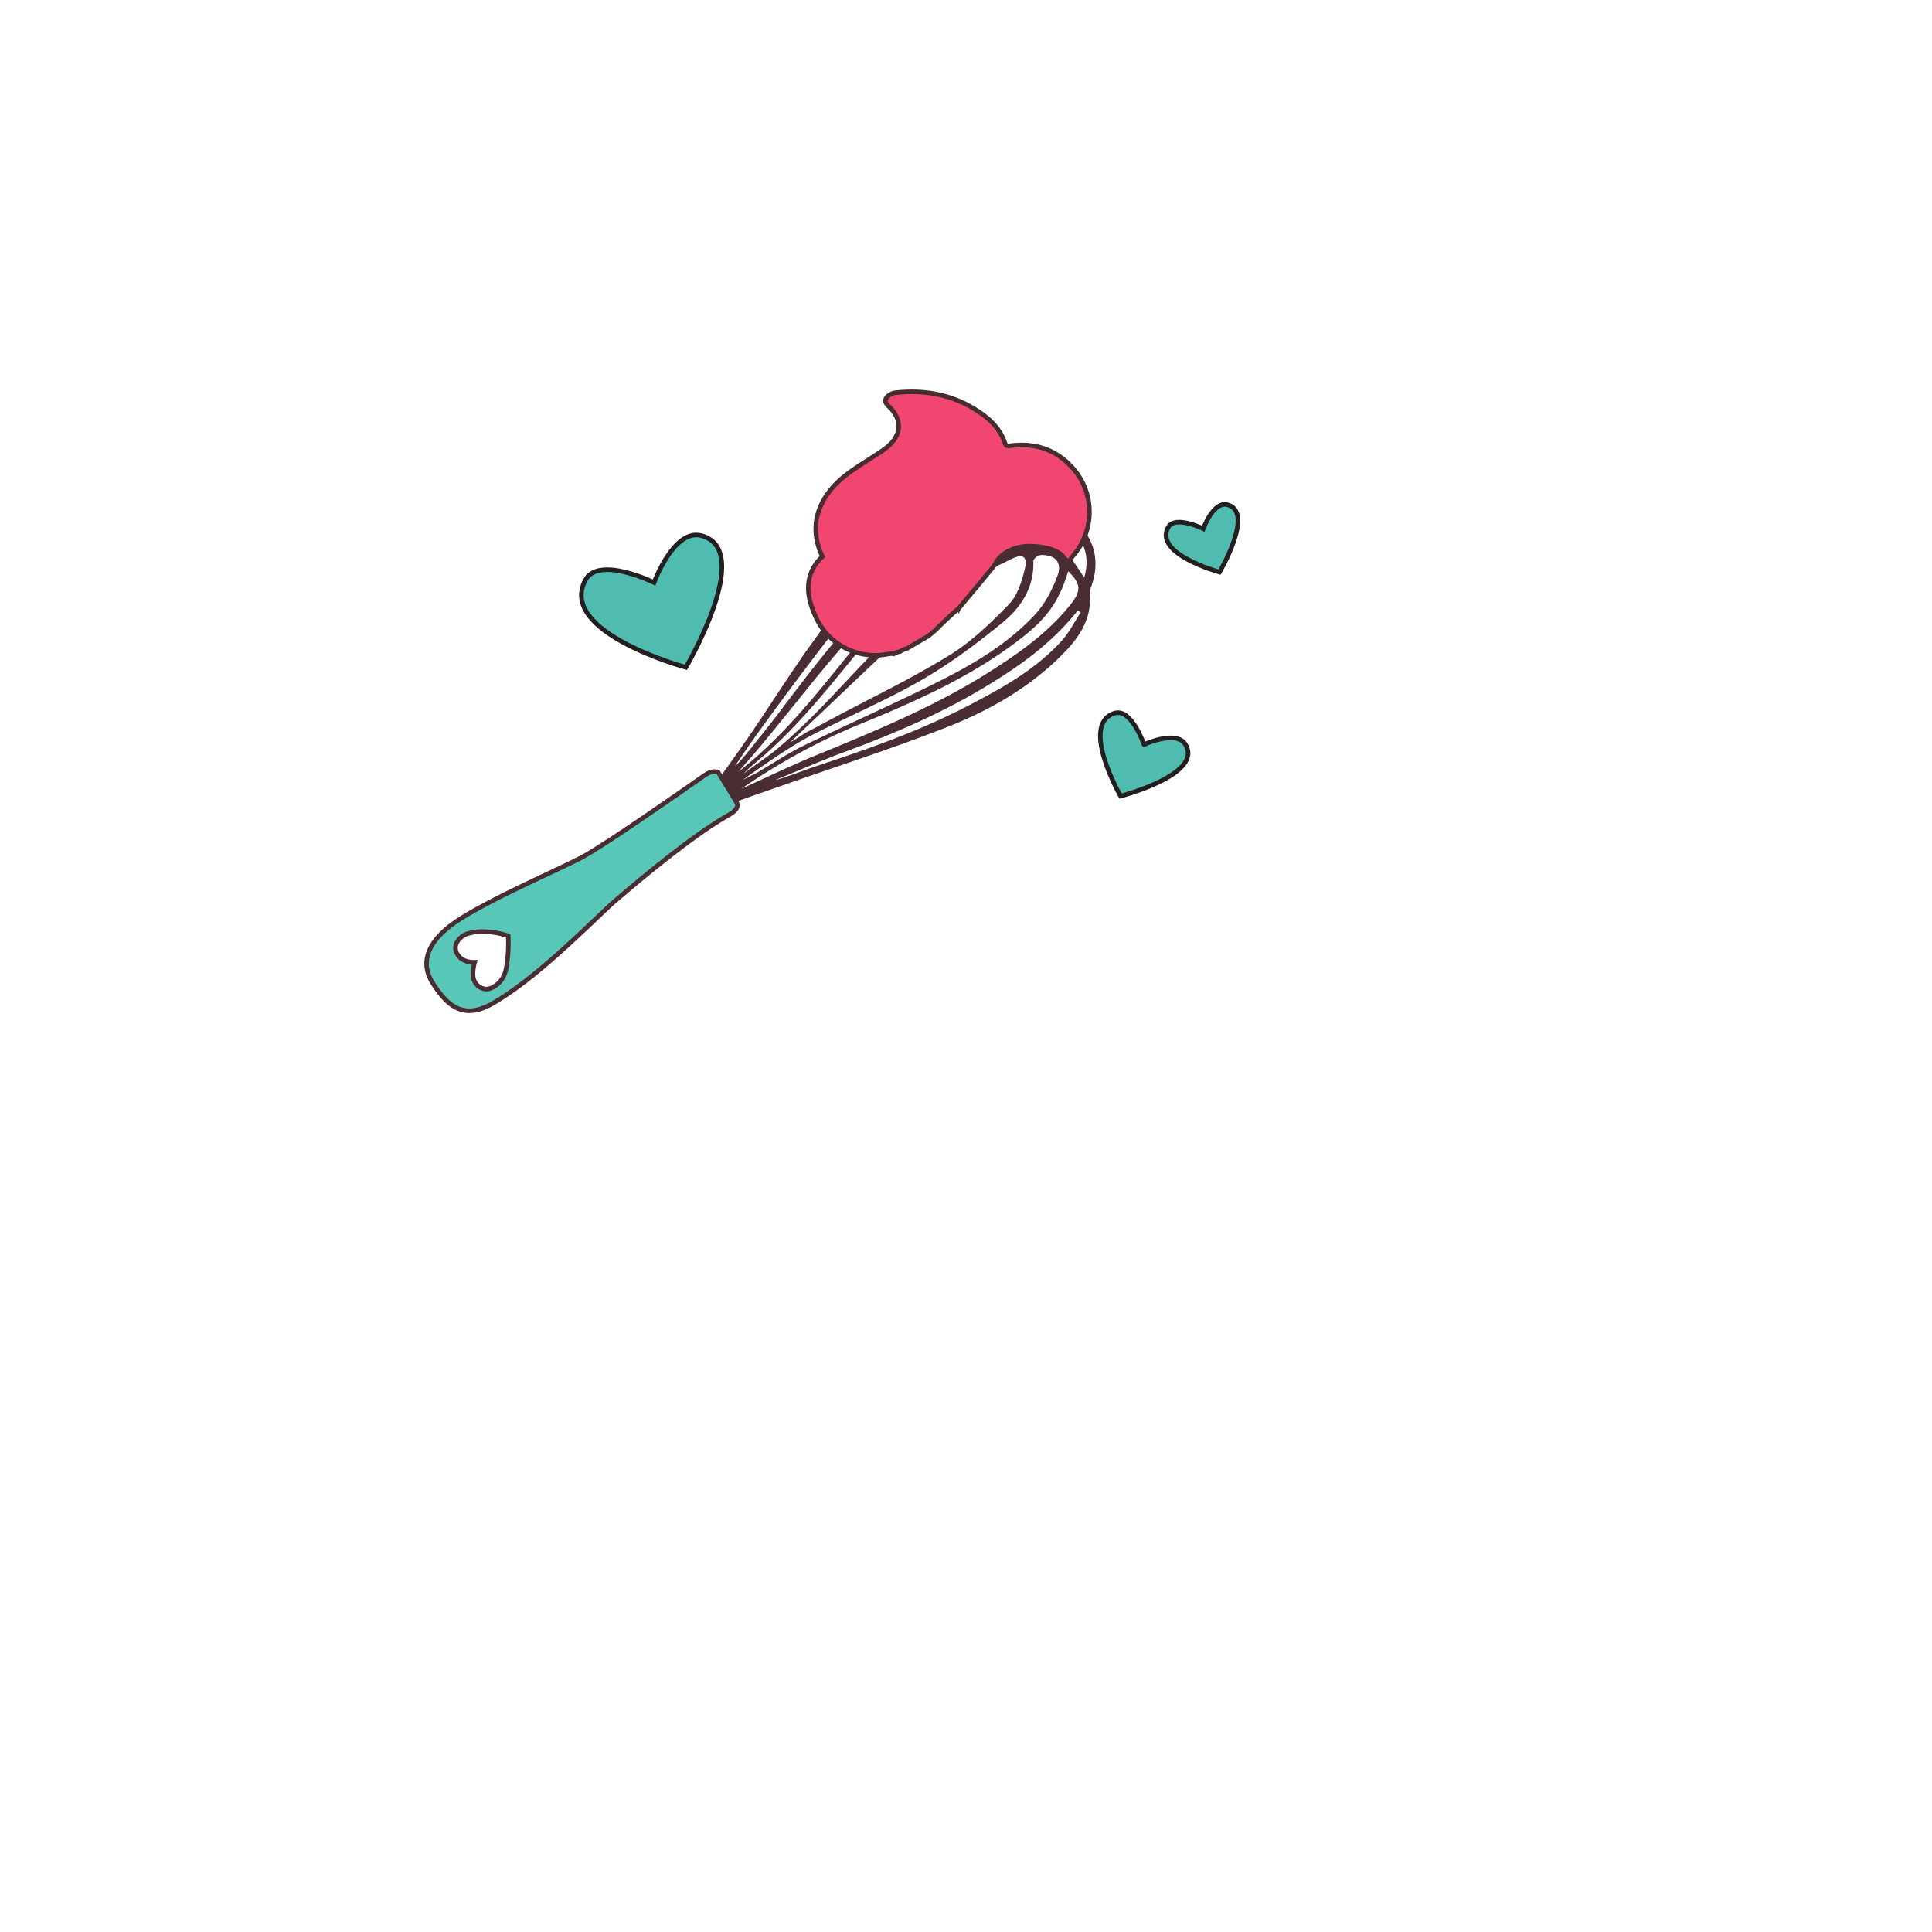 <svg
  xmlns="http://www.w3.org/2000/svg"
  width="566.933"
  height="566.933"
  version="1.1"
  viewBox="0 0 566.933 566.933"
  xmlSpace="preserve"
>
  <defs>
    <clipPath id="clipPath18" clipPathUnits="userSpaceOnUse">
      <path d="M0 425.2h425.2V0H0z"></path>
    </clipPath>
  </defs>
  <g transform="matrix(1.333 0 0 -1.333 0 566.933)">
    <g>
      <g clipPath="url(#clipPath18)">
        <g transform="translate(104.337 209.567)">
          <path
            fill="#59c7b7"
            fillOpacity="1"
            fillRule="evenodd"
            stroke="none"
            d="M0 0c-.555 1.527.156 3.9.156 3.9s-2.015-.119-3.208 1.039c-1.348 1.308-1.523 3.119.475 4.678.849.662 2.029.746 2.445.895 3.936.599 7.663-.808 7.663-.808s.173-2.646-.194-5.513C7.126 2.542 7.043 1.694 6.233.314c-.648-1.1-2.39-2.48-3.773-2.293A3.097 3.097 0 000 0m3.96-5.229C12.953-.107 22.775 9.692 30.11 16.579c.104.099 15.049 13.218 24.67 18.986 1.34.805 3.723 1.849 3.121 3.388l-3.534 5.792c0-.003-.003-.006-.009-.006-.03.053-.06.114-.089.167l-.439.722c-.972.644-2.348-.071-3.154-.634-10.527-7.355-23.202-16.116-27.405-18.244-6.827-3.463-23.543-10.635-29.18-15.376C-10.065 7.881-11.944 3.7-9-.789c2.738-4.182 6.205-8.285 12.96-4.44"
          ></path>
        </g>
        <g transform="translate(104.337 209.567)">
          <path
            fill="none"
            stroke="#4a2d32"
            strokeDasharray="none"
            strokeLinecap="butt"
            strokeLinejoin="miter"
            strokeMiterlimit="10"
            strokeOpacity="1"
            strokeWidth="1"
            d="M0 0c-.555 1.527.156 3.9.156 3.9s-2.015-.119-3.208 1.039c-1.348 1.308-1.523 3.119.475 4.678.849.662 2.029.746 2.445.895 3.936.599 7.663-.808 7.663-.808s.173-2.646-.194-5.513C7.126 2.542 7.043 1.694 6.233.314c-.648-1.1-2.39-2.48-3.773-2.293A3.097 3.097 0 000 0zm3.96-5.229C12.953-.107 22.775 9.692 30.11 16.579c.104.099 15.049 13.218 24.67 18.986 1.34.805 3.723 1.849 3.121 3.388l-3.534 5.792c0-.003-.003-.006-.009-.006-.03.053-.06.114-.089.167l-.439.722c-.972.644-2.348-.071-3.154-.634-10.527-7.355-23.202-16.116-27.405-18.244-6.827-3.463-23.543-10.635-29.18-15.376C-10.065 7.881-11.944 3.7-9-.789c2.738-4.182 6.205-8.285 12.96-4.44z"
          ></path>
        </g>
        <g transform="translate(128.872 297.626)">
          <path
            fill="#4fbcaf"
            fillOpacity="1"
            fillRule="nonzero"
            stroke="none"
            d="M0 0c-6.227-11.562 22.118-19.23 22.118-19.23s15.34 26.011 3.337 29.012C19.436 11.287 15.117-.555 15.117-.555S2.918 5.417 0 0"
          ></path>
        </g>
        <g transform="translate(128.872 297.626)">
          <path
            fill="none"
            stroke="#231f20"
            strokeDasharray="none"
            strokeLinecap="butt"
            strokeLinejoin="miter"
            strokeMiterlimit="10"
            strokeOpacity="1"
            strokeWidth="1"
            d="M0 0c-6.227-11.562 22.118-19.23 22.118-19.23s15.34 26.011 3.337 29.012C19.436 11.287 15.117-.555 15.117-.555S2.918 5.417 0 0z"
          ></path>
        </g>
        <g transform="translate(189.313 265.894)">
          <path
            fill="#4a2d32"
            fillOpacity="1"
            fillRule="evenodd"
            stroke="none"
            d="M0 0c12.504 5.118 24.834 10.583 35.594 18.992 5.616 4.383 8.292 8.142 10.23 14.683 2.865-2.81 2.98-4.29.428-7.463-4.957-6.175-11.328-10.643-17.943-14.822C16.417 3.873 3.488-1.466-9.478-6.766c-5.64-2.307-11.136-4.984-16.699-7.492C-17.941-8.602-9.25-3.786 0 0m14.427 34.504C-.372 20.473-10.465 2.19-26.784-10.493-13.197 4.62-2.201 22.123 14.427 34.504m-16.654-9.637C2.762 31.084 8.44 36.688 15.124 41.123c2.207 1.466 4.681 2.58 7.142 3.606 1.313.55 2.846.575 4.334.598C7.072 35.514-5.723 18.591-18.42 1.741c-4.349-5.522-7.587-9.721-9.092-10.982C-22.257-1.145-8.07 17.591-2.227 24.867m37.348 14.19C18.061 32.539 6.432 19.446-5.553 6.766c-4.083-4.322-8.392-8.637-12.957-12.45-1.303-1.086-5.489-4.007-7.059-5.15.491.595 3.24 2.921 3.361 3.022C-12.974-.024-5.744 9.578 1.927 18.786c7.046 8.455 14.525 16.494 23.694 22.759.279.19.544.393.823.576 4.381 2.834 6.487 2.129 8.677-3.064M-11.356-1.579c-.703-.293-3.281-2.125-4.005-2.39C-4.854 5.864 8.436 18.894 19.284 28.335c4.005 3.487 9.262 5.603 14.104 8.038 2.548 1.281 3.575.47 2.868-2.357-.668-2.685-1.613-5.716-3.448-7.611-3.997-4.12-8.25-8.241-13.098-11.226C11.451 10.094 2.66 5.88-5.915 1.312-7.835.288-9.424-.581-11.356-1.579m51.063 38.797c3.154.175 4.876-1.575 3.789-4.493-1.135-3.055-2.732-6.185-4.921-8.552-6.277-6.796-14.272-11.34-22.47-15.397C6.656 4.105-2.997-.16-12.483-4.77c-3.423-1.667-6.607-3.822-9.903-5.754-.593-.372-3.349-1.719-3.349-1.719 3.787 2.737 10.529 7.416 14.547 9.512C-3.03 1.53 5.519 5.086 13.479 9.67c6.341 3.645 12.294 8.091 17.958 12.74 4.043 3.318 6.941 7.732 6.726 13.481-.021.442.983 1.295 1.544 1.327m-5.044 6.632c3.347.216 5.795-1.428 7.401-4.816-3.996-.936-5.901 1.438-7.401 4.816m11.281-.083c2.919-2.962 4.924-6.28 3.422-11.481-2.116 3.042-3.619 5.627-5.541 7.859-2 2.324-4.393 4.31-6.561 6.392 2.966.416 6.118-.167 8.68-2.77m-1.53-25.406C38.636 11.972 31.188 7.89 23.669 3.98 12.78-1.677 1.223-5.67-10.398-9.496c-.226-.077-7.384-2.754-8.226-2.804 1.216.502 9.786 4.053 11.003 4.544 1.246.501 2.488 1.006 3.747 1.466C6.53-2.496 16.701 1.812 26.27 7.438c8.105 4.767 15.777 10.098 21.695 17.604.207-.145.416-.29.626-.434-1.377-2.095-2.518-4.409-4.177-6.247M-27.395-17.43c.065.068.157.149.272.227.289.212.696.425.99.53 3.313 1.194 6.651 2.322 9.973 3.49C-4.304-9.021 7.684-5.187 19.359-.575c9.377 3.705 18.149 8.756 25.34 16.054 3.608 3.665 6.418 7.794 5.881 13.349-.044.472.157.99.321 1.458 2.025 5.578.74 10.437-3.409 14.501-4.055 3.979-8.879 4.215-14.035 2.494-1.152-.385-2.518-.787-3.639-.531-4.533 1.04-8.669-.017-12.629-2.049-6.9-3.539-12.389-8.837-17.644-14.408-9.33-9.885-16.178-21.579-23.798-32.71-2.105-3.065-4.287-6.083-6.435-9.117a20.12 20.12 0 00-.187-.264z"
          ></path>
        </g>
        <g transform="translate(236.144 322.27)">
          <path
            fill="#f14670"
            fillOpacity="1"
            fillRule="evenodd"
            stroke="none"
            d="M0 0c-3.539 3.982-8.077 5.539-13.362 4.957-.587-.066-1.244-.403-1.563.548-.88 2.614-2.632 4.62-4.801 6.216-5.782 4.253-12.337 5.635-19.385 4.846-.696-.079-1.555-.589-1.934-1.165-.538-.815.196-1.489.807-2.091 2.563-2.521 2.582-5.625.048-8.109-.586-.573-1.249-1.078-1.931-1.537-2.621-1.765-5.387-3.342-7.871-5.278-4.9-3.815-8.812-10.068-5.106-17.872-2.53-2.34-3.511-5.339-2.958-8.69.3-1.803.982-3.605 1.811-5.244 2.904-5.738 9.328-8.795 15.682-7.508.46.093.83.093 1.164.012.383.262.84.443 1.381.513.086.059.172.12.268.175.383.223.76.359 1.125.427l4.776 2.786c.019-.02 1.699 1.371 1.68 1.392 1.593 1.636 4.927 4.725 4.993 4.623.038.091 7.835 9.321 8.036 9.736 2.077 4.225 7.529 4.074 7.578 4.064-.014.044 6.239.052 7.787-2.754.208-.069.774-.814.885-.897a.2.2 0 01.019-.012c.103-.037.209-.079.313-.127-.066.554.077 1.04.579 1.62C4.905-13.76 4.908-5.527 0 0"
          ></path>
        </g>
        <g transform="translate(236.144 322.27)">
          <path
            fill="none"
            stroke="#472d30"
            strokeDasharray="none"
            strokeLinecap="butt"
            strokeLinejoin="miter"
            strokeMiterlimit="10"
            strokeOpacity="1"
            strokeWidth="1"
            d="M0 0c-3.539 3.982-8.077 5.539-13.362 4.957-.587-.066-1.244-.403-1.563.548-.88 2.614-2.632 4.62-4.801 6.216-5.782 4.253-12.337 5.635-19.385 4.846-.696-.079-1.555-.589-1.934-1.165-.538-.815.196-1.489.807-2.091 2.563-2.521 2.582-5.625.048-8.109-.586-.573-1.249-1.078-1.931-1.537-2.621-1.765-5.387-3.342-7.871-5.278-4.9-3.815-8.812-10.068-5.106-17.872-2.53-2.34-3.511-5.339-2.958-8.69.3-1.803.982-3.605 1.811-5.244 2.904-5.738 9.328-8.795 15.682-7.508.46.093.83.093 1.164.012.383.262.84.443 1.381.513.086.059.172.12.268.175.383.223.76.359 1.125.427l4.776 2.786c.019-.02 1.699 1.371 1.68 1.392 1.593 1.636 4.927 4.725 4.993 4.623.038.091 7.835 9.321 8.036 9.736 2.077 4.225 7.529 4.074 7.578 4.064-.014.044 6.239.052 7.787-2.754.208-.069.774-.814.885-.897a.2.2 0 01.019-.012c.103-.037.209-.079.313-.127-.066.554.077 1.04.579 1.62C4.905-13.76 4.908-5.527 0 0z"
          ></path>
        </g>
        <g transform="translate(245.407 268.32)">
          <path
            fill="#4fbcaf"
            fillOpacity="1"
            fillRule="nonzero"
            stroke="none"
            d="M0 0c-7.857-2.355 1.278-18.264 1.278-18.264s18.267 4.713 14.289 11.341c-1.994 3.324-9.135.003-9.135.003S3.685 1.106 0 0"
          ></path>
        </g>
        <g transform="translate(245.407 268.32)">
          <path
            fill="none"
            stroke="#231f20"
            strokeDasharray="none"
            strokeLinecap="butt"
            strokeLinejoin="miter"
            strokeMiterlimit="10"
            strokeOpacity="1"
            strokeWidth="1"
            d="M0 0c-7.857-2.355 1.278-18.264 1.278-18.264s18.267 4.713 14.289 11.341c-1.994 3.324-9.135.003-9.135.003S3.685 1.106 0 0z"
          ></path>
        </g>
        <g transform="translate(257.146 309.204)">
          <path
            fill="#4fbcaf"
            fillOpacity="1"
            fillRule="nonzero"
            stroke="none"
            d="M0 0c-3.185-5.915 11.317-9.839 11.317-9.839S19.165 3.47 13.024 5.005c-3.081.77-5.29-5.289-5.29-5.289S1.495 2.772 0 0"
          ></path>
        </g>
        <g transform="translate(257.146 309.204)">
          <path
            fill="none"
            stroke="#231f20"
            strokeDasharray="none"
            strokeLinecap="butt"
            strokeLinejoin="miter"
            strokeMiterlimit="10"
            strokeOpacity="1"
            strokeWidth="1"
            d="M0 0c-3.185-5.915 11.317-9.839 11.317-9.839S19.165 3.47 13.024 5.005c-3.081.77-5.29-5.289-5.29-5.289S1.495 2.772 0 0z"
          ></path>
        </g>
      </g>
    </g>
  </g>
</svg>